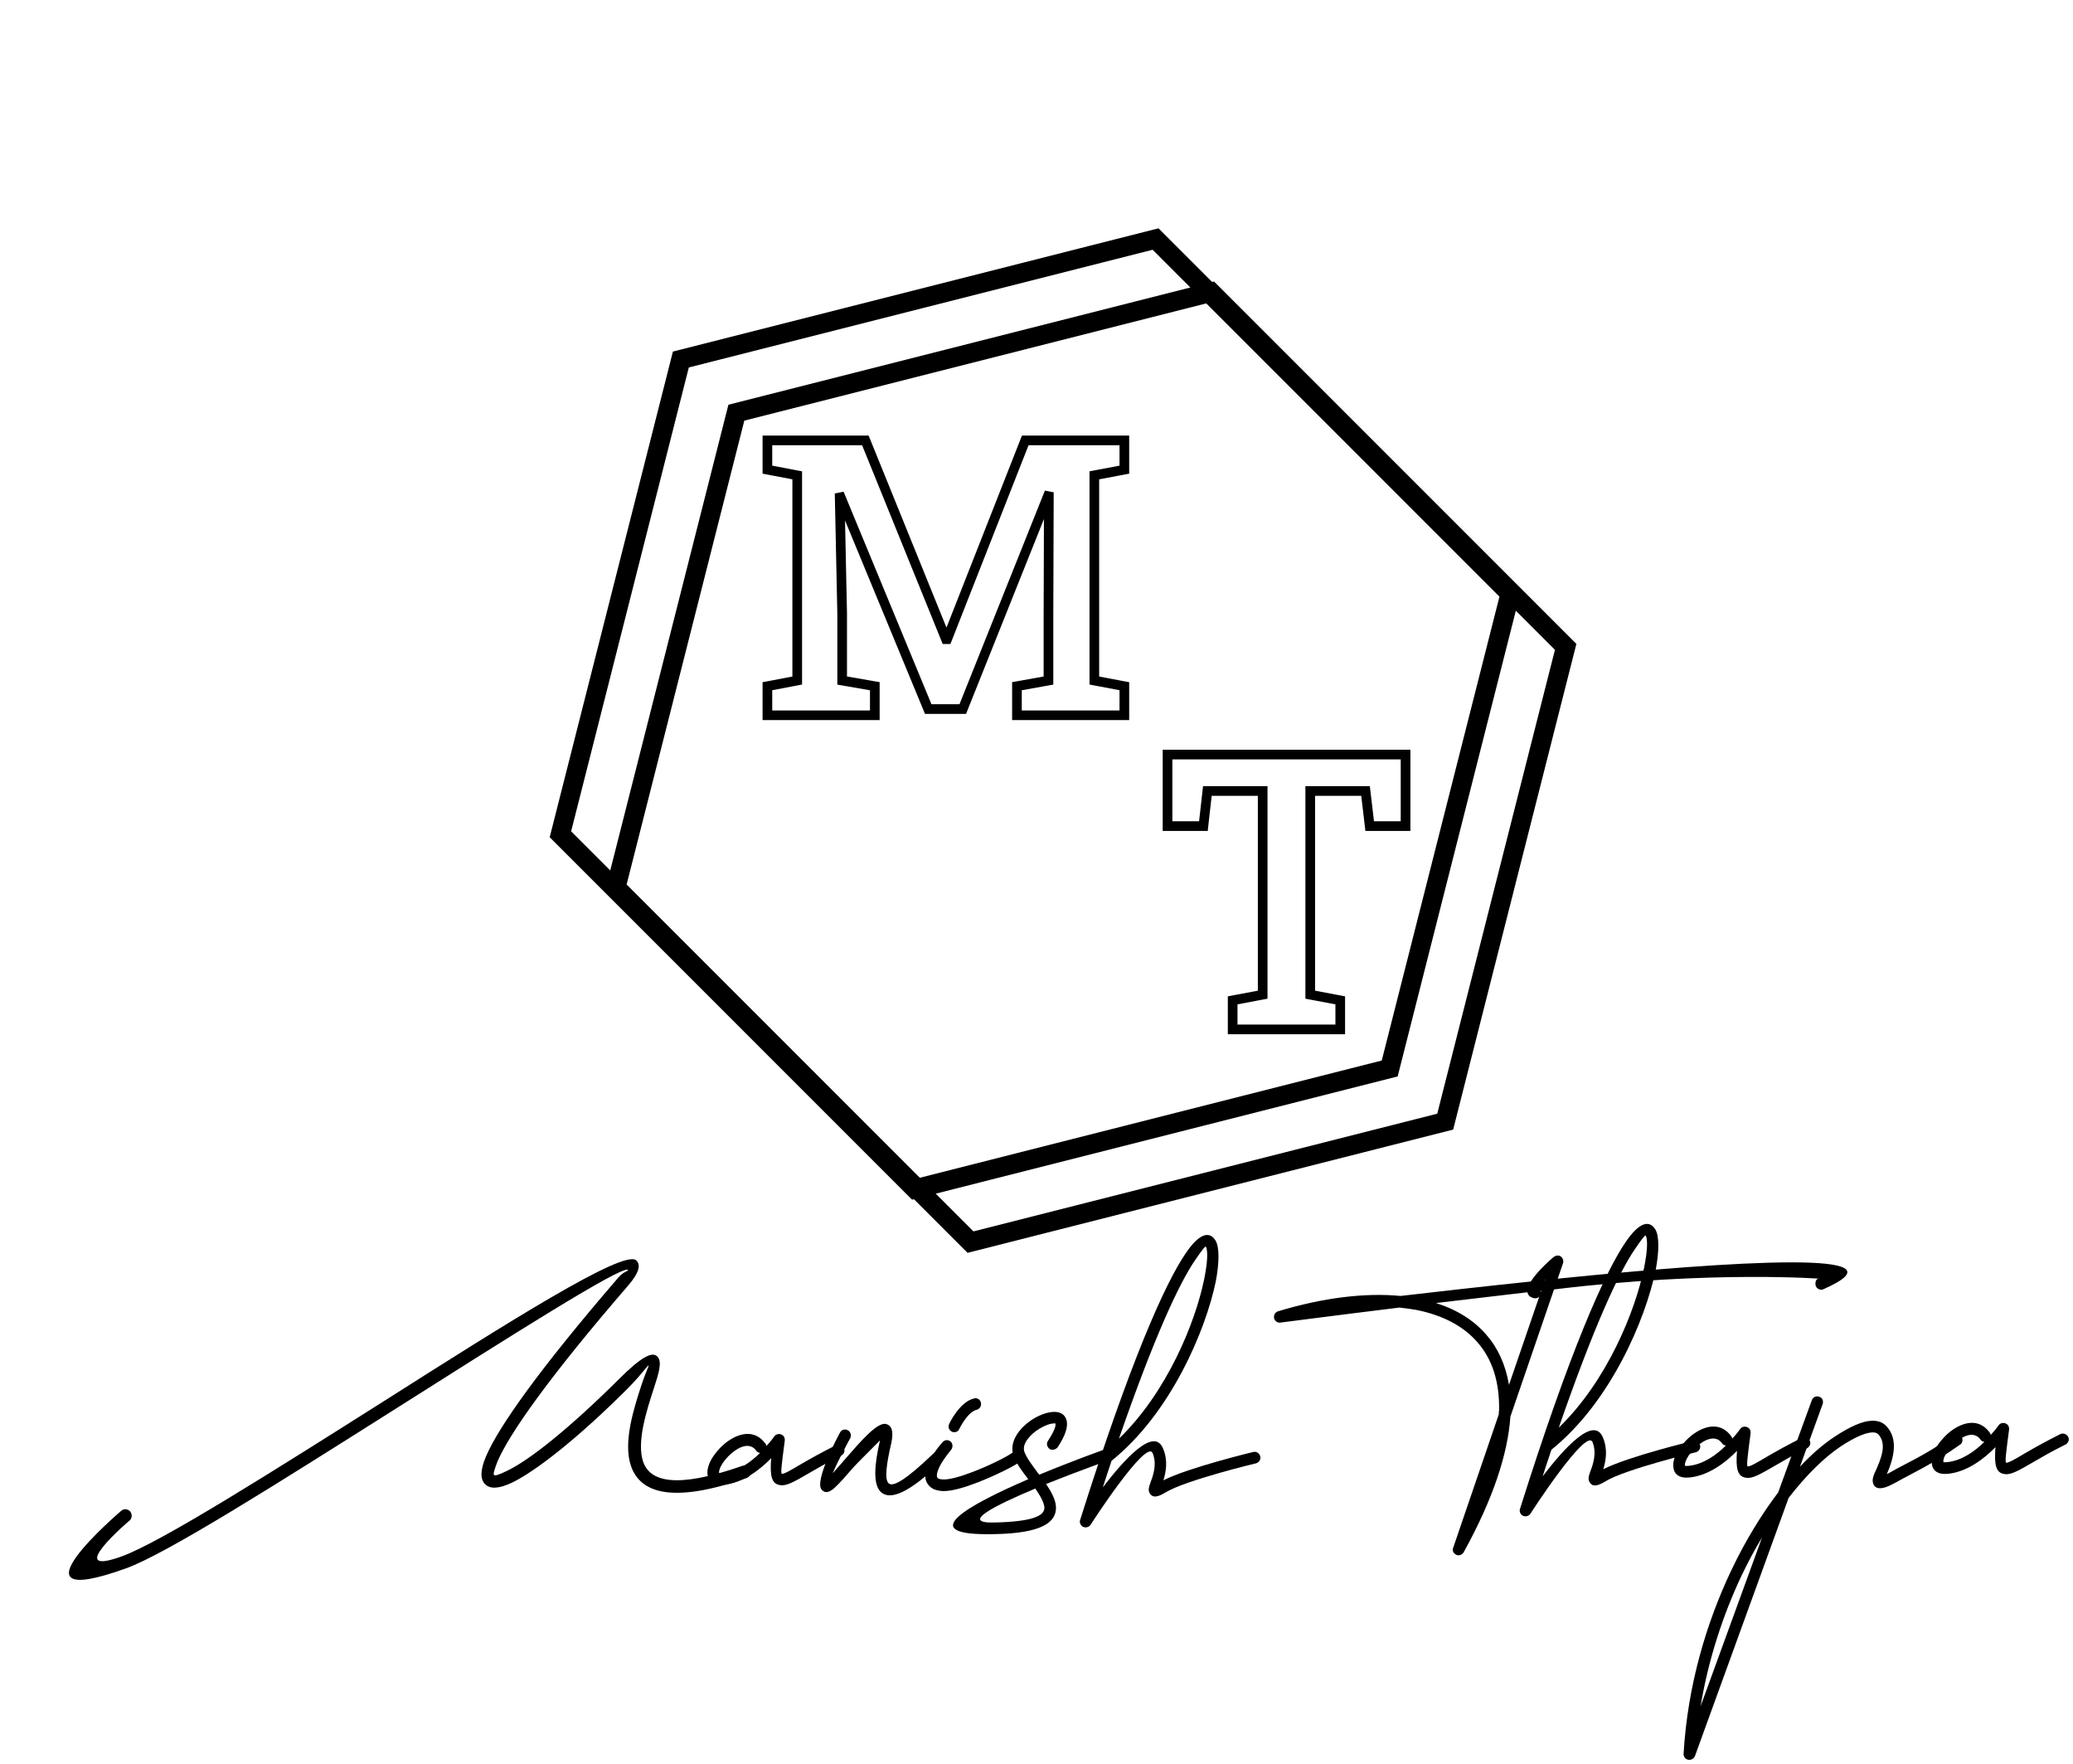 <svg width="429" height="365" viewBox="0 0 429 365" fill="none" xmlns="http://www.w3.org/2000/svg">
<path d="M115.975 172.625L140.903 74.388L239.14 49.46L312.525 122.844L287.596 221.081L189.36 246.009L115.975 172.625Z" stroke="black" stroke-width="4"/>
<path d="M324.009 133.844L299.081 232.081L200.844 257.009L127.46 183.625L152.388 85.388L250.625 60.46L324.009 133.844Z" stroke="black" stroke-width="4"/>
<path d="M158.812 148H157.812V149H158.812V148ZM158.812 141.984L158.626 141.002L157.812 141.156V141.984H158.812ZM164.984 140.813L165.171 141.795L165.984 141.641V140.813H164.984ZM164.984 98.352H165.984V97.524L165.171 97.369L164.984 98.352ZM158.812 97.18H157.812V98.008L158.626 98.162L158.812 97.18ZM158.812 91.125V90.125H157.812V91.125H158.812ZM179.086 91.125L180.013 90.749L179.76 90.125H179.086V91.125ZM195.766 132.258L194.839 132.634L195.092 133.258H195.766V132.258ZM196 132.258V133.258H196.681L196.931 132.624L196 132.258ZM212.172 91.125V90.125H211.491L211.241 90.759L212.172 91.125ZM232.68 91.125H233.68V90.125H232.68V91.125ZM232.68 97.18L232.865 98.162L233.68 98.009V97.18H232.68ZM226.469 98.352L226.283 97.369L225.469 97.523V98.352H226.469ZM226.469 140.813H225.469V141.641L226.283 141.795L226.469 140.813ZM232.68 141.984H233.68V141.155L232.865 141.002L232.68 141.984ZM232.68 148V149H233.68V148H232.68ZM210.453 148H209.453V149H210.453V148ZM210.453 141.984L210.276 141L209.453 141.148V141.984H210.453ZM216.977 140.813L217.153 141.797L217.977 141.649V140.813H216.977ZM216.977 127.57L215.977 127.567V127.57H216.977ZM217.055 102.688L218.055 102.691L218.057 101.868L217.251 101.707L217.055 102.688ZM216.859 102.648L217.055 101.668L216.24 101.505L215.931 102.277L216.859 102.648ZM199.242 146.711V147.711H199.919L200.171 147.082L199.242 146.711ZM192.094 146.711L191.17 147.093L191.425 147.711H192.094V146.711ZM173.969 102.883L174.893 102.501L174.579 101.741L173.773 101.902L173.969 102.883ZM173.773 102.922L173.577 101.941L172.756 102.106L172.774 102.943L173.773 102.922ZM174.281 126.906H175.281V126.896L175.281 126.885L174.281 126.906ZM174.281 140.813H173.281V141.654L174.11 141.798L174.281 140.813ZM181.039 141.984H182.039V141.143L181.21 140.999L181.039 141.984ZM181.039 148V149H182.039V148H181.039ZM159.812 148V141.984H157.812V148H159.812ZM158.999 142.967L165.171 141.795L164.798 139.83L158.626 141.002L158.999 142.967ZM165.984 140.813V98.352H163.984V140.813H165.984ZM165.171 97.369L158.999 96.197L158.626 98.162L164.798 99.334L165.171 97.369ZM159.812 97.18V91.125H157.812V97.18H159.812ZM158.812 92.125H179.086V90.125H158.812V92.125ZM178.159 91.501L194.839 132.634L196.692 131.882L180.013 90.749L178.159 91.501ZM195.766 133.258H196V131.258H195.766V133.258ZM196.931 132.624L213.103 91.491L211.241 90.759L195.069 131.892L196.931 132.624ZM212.172 92.125H232.68V90.125H212.172V92.125ZM231.68 91.125V97.18H233.68V91.125H231.68ZM232.494 96.197L226.283 97.369L226.654 99.334L232.865 98.162L232.494 96.197ZM225.469 98.352V140.813H227.469V98.352H225.469ZM226.283 141.795L232.494 142.967L232.865 141.002L226.654 139.83L226.283 141.795ZM231.68 141.984V148H233.68V141.984H231.68ZM232.68 147H210.453V149H232.68V147ZM211.453 148V141.984H209.453V148H211.453ZM210.63 142.969L217.153 141.797L216.8 139.828L210.276 141L210.63 142.969ZM217.977 140.813V127.57H215.977V140.813H217.977ZM217.977 127.573L218.055 102.691L216.055 102.684L215.977 127.567L217.977 127.573ZM217.251 101.707L217.055 101.668L216.663 103.629L216.859 103.668L217.251 101.707ZM215.931 102.277L198.314 146.34L200.171 147.082L217.788 103.02L215.931 102.277ZM199.242 145.711H192.094V147.711H199.242V145.711ZM193.018 146.329L174.893 102.501L173.045 103.265L191.17 147.093L193.018 146.329ZM173.773 101.902L173.577 101.941L173.97 103.902L174.165 103.863L173.773 101.902ZM172.774 102.943L173.281 126.927L175.281 126.885L174.773 102.901L172.774 102.943ZM173.281 126.906V140.813H175.281V126.906H173.281ZM174.11 141.798L180.868 142.97L181.21 140.999L174.452 139.827L174.11 141.798ZM180.039 141.984V148H182.039V141.984H180.039ZM181.039 147H158.812V149H181.039V147Z" fill="black"/>
<path d="M255.094 213H254.094V214H255.094V213ZM255.094 206.984L254.908 206.002L254.094 206.155V206.984H255.094ZM261.305 205.812L261.49 206.795L262.305 206.641V205.812H261.305ZM261.305 163.664H262.305V162.664H261.305V163.664ZM249.859 163.664V162.664H248.966L248.866 163.552L249.859 163.664ZM249.039 170.93V171.93H249.933L250.033 171.042L249.039 170.93ZM241.617 170.93H240.617V171.93H241.617V170.93ZM241.617 156.125V155.125H240.617V156.125H241.617ZM290.875 156.125H291.875V155.125H290.875V156.125ZM290.875 170.93V171.93H291.875V170.93H290.875ZM283.453 170.93L282.46 171.047L282.564 171.93H283.453V170.93ZM282.594 163.664L283.587 163.547L283.482 162.664H282.594V163.664ZM271.148 163.664V162.664H270.148V163.664H271.148ZM271.148 205.812H270.148V206.641L270.963 206.795L271.148 205.812ZM277.359 206.984H278.359V206.155L277.545 206.002L277.359 206.984ZM277.359 213V214H278.359V213H277.359ZM256.094 213V206.984H254.094V213H256.094ZM255.279 207.967L261.49 206.795L261.119 204.83L254.908 206.002L255.279 207.967ZM262.305 205.812V163.664H260.305V205.812H262.305ZM261.305 162.664H249.859V164.664H261.305V162.664ZM248.866 163.552L248.045 170.817L250.033 171.042L250.853 163.776L248.866 163.552ZM249.039 169.93H241.617V171.93H249.039V169.93ZM242.617 170.93V156.125H240.617V170.93H242.617ZM241.617 157.125H290.875V155.125H241.617V157.125ZM289.875 156.125V170.93H291.875V156.125H289.875ZM290.875 169.93H283.453V171.93H290.875V169.93ZM284.446 170.812L283.587 163.547L281.601 163.782L282.46 171.047L284.446 170.812ZM282.594 162.664H271.148V164.664H282.594V162.664ZM270.148 163.664V205.812H272.148V163.664H270.148ZM270.963 206.795L277.174 207.967L277.545 206.002L271.334 204.83L270.963 206.795ZM276.359 206.984V213H278.359V206.984H276.359ZM277.359 212H255.094V214H277.359V212Z" fill="black"/>
<path d="M25.062 312.624C25.004 312.682 0.16 333.835 26.059 324.518C34.438 321.53 58.168 306.471 81.078 291.999C105.395 276.589 128.773 261.764 129.945 262.76C130.18 262.995 129.066 263.053 128.012 264.284C111.488 283.444 103.168 295.28 100.59 301.315C99.359 304.186 99.359 306.12 100.414 307.116C101.469 308.171 103.344 307.995 105.863 306.823C110.902 304.421 119.75 297.448 129.945 287.253C133.168 283.971 134.047 282.389 134.223 282.565C134.281 282.682 133.52 284.206 132.758 286.55C131.176 291.413 128.891 298.444 130.59 303.366C132.465 308.698 138.676 311.335 154.496 305.827C155.199 305.592 155.551 304.831 155.316 304.128C155.082 303.425 154.32 303.073 153.617 303.307C139.73 308.171 134.516 306.471 133.109 302.487C131.703 298.385 133.812 291.882 135.277 287.37C136.332 284.147 137.094 281.745 136.039 280.69C134.984 279.577 132.699 280.749 128.07 285.378C118.051 295.339 109.555 302.194 104.75 304.421C103.285 305.124 102.465 305.417 102.23 305.182C102.055 305.007 102.289 304.069 102.992 302.311C105.512 296.51 113.656 284.909 130.004 265.983C132.23 263.405 132.699 261.706 131.645 260.768C129.008 258.483 104.867 273.776 79.672 289.772C56.879 304.186 33.207 319.186 25.121 322.057C12.934 326.452 26.762 314.616 26.82 314.616C27.348 314.147 27.406 313.327 26.938 312.741C26.469 312.214 25.648 312.096 25.062 312.624Z" fill="black"/>
a<path d="M158.418 298.735C156.309 295.806 153.204 296.392 150.625 298.208C149.395 299.087 148.34 300.259 147.579 301.372C146.758 302.603 146.29 303.95 146.407 305.005C146.524 306.528 147.579 307.466 149.805 307.231C153.79 306.821 157.305 304.067 159.59 301.724C159.297 305.474 159.707 307.056 161.465 307.29C162.754 307.524 164.454 306.528 167.09 305.005C168.907 303.95 171.192 302.603 174.063 301.196C174.649 300.903 174.942 300.2 174.649 299.614C174.356 299.028 173.594 298.735 173.008 299.028C170.079 300.493 167.676 301.841 165.86 302.896C163.692 304.185 162.286 305.005 161.817 304.946C161.524 304.888 161.758 303.013 162.403 298.091C162.461 297.622 162.286 297.153 161.875 296.919C161.348 296.567 160.586 296.685 160.235 297.212C160.235 297.212 159.649 298.091 158.594 299.204C158.594 299.028 158.536 298.853 158.418 298.735ZM157.305 300.61C155.372 302.544 152.618 304.536 149.571 304.829C149.043 304.888 148.809 304.829 148.809 304.771C148.75 304.243 149.043 303.54 149.571 302.72C150.215 301.782 151.094 300.845 152.032 300.2C153.555 299.087 155.372 298.618 156.485 300.142C156.661 300.435 156.954 300.61 157.305 300.61Z" fill="black"/>
<path d="M173.85 296.395C173.791 296.454 168.401 306.414 170.041 308.231C170.744 309.051 171.623 308.817 172.678 307.879C173.674 307 175.139 305.301 176.721 303.485C177.014 303.133 182.112 298.036 182.112 298.036C180.94 303.075 180.588 307.293 182.405 308.817C184.338 310.399 188.088 308.934 194.768 302.547C195.237 302.079 195.237 301.317 194.826 300.848C194.358 300.379 193.596 300.321 193.127 300.789C187.502 306.18 184.866 307.704 183.928 306.942C182.991 306.18 183.459 302.84 184.455 298.563C184.983 296.102 184.514 294.93 183.342 294.637C181.526 294.227 178.01 298.329 174.905 301.903C173.967 302.957 173.088 304.012 172.326 304.832C173.44 302.137 175.959 297.567 175.959 297.567C176.252 296.981 176.018 296.219 175.432 295.926C174.846 295.633 174.143 295.809 173.85 296.395Z" fill="black"/>
<path d="M201.82 289.305C202.406 289.305 202.874 289.657 202.991 290.243C203.167 290.887 202.757 291.532 202.113 291.707C200.238 292.118 198.538 295.633 198.538 295.633C198.304 296.278 197.542 296.512 196.956 296.219C196.37 295.926 196.136 295.223 196.429 294.637C196.429 294.579 198.597 290.008 201.585 289.364C201.644 289.305 201.761 289.305 201.82 289.305ZM195.96 297.977C196.195 297.977 196.488 298.094 196.722 298.27C197.191 298.68 197.249 299.442 196.839 299.969C195.433 301.668 194.495 303.133 194.085 304.305C193.909 304.832 193.851 305.243 193.909 305.594C193.968 305.711 194.027 305.829 194.202 305.946C194.495 306.063 194.847 306.121 195.316 306.121C196.781 306.121 199.066 305.418 201.351 304.539C204.866 303.192 208.323 301.434 209.378 300.672C209.906 300.321 210.667 300.438 211.077 300.965C211.429 301.493 211.312 302.254 210.784 302.664C209.613 303.485 205.863 305.36 202.23 306.766C199.652 307.762 197.073 308.524 195.316 308.524C194.495 308.524 193.792 308.348 193.206 308.114C192.327 307.645 191.8 307 191.566 306.121C191.39 305.36 191.507 304.481 191.8 303.543C192.327 302.079 193.382 300.321 195.023 298.446C195.257 298.153 195.609 297.977 195.96 297.977Z" fill="black"/>
<path d="M218.886 299.44C220.527 296.979 220.996 295.221 220.761 294.05C220.41 292.409 219.004 291.882 217.187 292.233C215.898 292.467 214.316 293.171 212.968 294.167C210.566 295.983 208.75 298.678 209.804 301.374C210.39 302.897 211.562 304.479 212.793 306.061C200.605 311.335 188.593 317.839 205.82 317.428C215.664 317.253 218.593 314.967 218.535 311.862C218.476 310.339 217.597 308.698 216.484 307.057C223.046 304.421 229.55 302.135 229.609 302.077C230.254 301.842 230.546 301.198 230.312 300.553C230.136 299.909 229.433 299.616 228.789 299.85C228.73 299.85 222.168 302.194 215.078 305.124L214.785 304.772C213.671 303.249 212.5 301.725 212.031 300.495C211.445 299.03 212.734 297.331 214.375 296.1C215.429 295.339 216.66 294.753 217.597 294.577C218.066 294.518 218.418 294.46 218.418 294.577C218.535 295.104 218.125 296.217 216.894 298.092C216.484 298.62 216.66 299.382 217.187 299.792C217.714 300.143 218.476 299.967 218.886 299.44ZM216.132 311.921C216.191 313.62 213.789 314.85 205.761 315.026C198.554 315.202 205.879 311.51 214.257 307.995C215.254 309.46 216.074 310.866 216.132 311.921Z" fill="black"/>
<path d="M259.333 300.438C259.333 300.438 245.915 303.661 240.759 306.297C241.286 304.598 241.755 302.254 240.7 299.735C238.825 295.106 232.614 302.02 228.22 307.762C228.806 305.887 229.45 304.071 230.036 302.254C242.282 292.411 249.489 275.301 251.599 265.164C252.36 261.121 252.36 258.016 251.54 256.668C250.309 254.676 248.2 255.145 245.388 259.305C241.052 265.633 233.786 281.981 223.532 314.5C223.356 314.969 223.591 315.555 224.001 315.848C224.587 316.2 225.349 316.024 225.7 315.496C225.7 315.438 237.243 297.625 238.532 300.672C239.47 302.899 238.649 305.301 238.122 306.649C237.77 307.645 237.536 308.348 237.946 308.993C238.532 309.93 239.47 309.871 241.286 308.758C245.329 306.297 259.86 302.782 259.919 302.782C260.563 302.606 260.974 301.961 260.798 301.317C260.622 300.672 259.977 300.262 259.333 300.438ZM247.38 260.653C248.786 258.602 249.431 257.782 249.548 257.957C250.017 258.778 249.899 261.239 249.196 264.696C247.38 273.602 241.52 288.075 231.559 297.684C238.767 276.883 243.981 265.575 247.38 260.653Z" fill="black"/>
<path d="M377.378 266.742C395.894 258.538 358.862 260.882 322.359 264.574L323.472 261.351C323.648 260.765 323.355 260.062 322.71 259.827C322.3 259.71 321.831 259.827 321.48 260.12C321.128 260.413 318.198 262.933 316.792 265.16C307.241 266.156 297.925 267.21 289.839 268.148C282.515 267.445 273.843 268.499 264.526 271.312C263.941 271.488 263.589 272.015 263.648 272.66C263.765 273.304 264.351 273.773 264.995 273.656C265.112 273.656 275.308 272.308 289.605 270.55C290.776 270.667 291.89 270.843 293.003 271.019C298.394 272.074 302.788 274.3 305.776 277.757C308.765 281.156 310.347 285.843 310.23 291.82C310.171 292.113 310.171 292.347 310.171 292.64L300.737 320.238C300.503 320.765 300.737 321.351 301.265 321.644C301.851 321.995 302.554 321.761 302.905 321.175C309.058 310.042 312.046 300.726 312.573 293.109L321.597 266.8C354.585 262.757 378.14 264.691 376.441 264.574C375.737 264.515 375.562 265.511 375.796 266.156C376.089 266.742 376.792 267.035 377.378 266.742ZM318.96 267.093L318.843 267.386C318.843 267.269 318.843 267.21 318.784 267.093H318.96ZM316.089 267.386C316.206 267.913 316.499 268.324 317.261 268.558C317.73 268.734 318.257 268.617 318.55 268.265L312.28 286.546C311.577 282.386 309.995 278.929 307.593 276.175C304.956 273.128 301.441 270.96 297.163 269.613C303.14 268.91 309.585 268.148 316.089 267.386ZM319.605 264.867L319.78 264.749L319.722 264.867H319.605Z" fill="black"/>
<path d="M350.357 298.148C350.357 298.148 336.939 301.37 331.782 304.007C332.31 302.308 332.778 299.964 331.724 297.445C329.849 292.816 323.638 299.73 319.243 305.472C319.829 303.597 320.474 301.781 321.06 299.964C333.306 290.12 340.513 273.011 342.622 262.874C343.384 258.831 343.384 255.726 342.564 254.378C341.333 252.386 339.224 252.855 336.411 257.015C332.075 263.343 324.81 279.691 314.556 312.21C314.38 312.679 314.614 313.265 315.025 313.558C315.611 313.91 316.372 313.734 316.724 313.206C316.724 313.148 328.267 295.335 329.556 298.382C330.493 300.609 329.673 303.011 329.146 304.359C328.794 305.355 328.56 306.058 328.97 306.702C329.556 307.64 330.493 307.581 332.31 306.468C336.353 304.007 350.884 300.492 350.943 300.492C351.587 300.316 351.997 299.671 351.821 299.027C351.646 298.382 351.001 297.972 350.357 298.148ZM338.403 258.363C339.81 256.312 340.454 255.492 340.571 255.667C341.04 256.488 340.923 258.949 340.22 262.406C338.403 271.312 332.544 285.785 322.583 295.394C329.79 274.593 335.005 263.285 338.403 258.363Z" fill="black"/>
<path d="M358.295 297.209C356.186 294.279 353.08 294.865 350.502 296.681C349.272 297.56 348.217 298.732 347.455 299.845C346.635 301.076 346.166 302.424 346.284 303.478C346.401 305.002 347.455 305.939 349.682 305.705C353.666 305.295 357.182 302.541 359.467 300.197C359.174 303.947 359.584 305.529 361.342 305.763C362.631 305.998 364.33 305.002 366.967 303.478C368.784 302.424 371.069 301.076 373.94 299.67C374.526 299.377 374.819 298.674 374.526 298.088C374.233 297.502 373.471 297.209 372.885 297.502C369.955 298.966 367.553 300.314 365.737 301.369C363.569 302.658 362.162 303.478 361.694 303.42C361.401 303.361 361.635 301.486 362.28 296.564C362.338 296.095 362.162 295.627 361.752 295.392C361.225 295.041 360.463 295.158 360.112 295.685C360.112 295.685 359.526 296.564 358.471 297.677C358.471 297.502 358.412 297.326 358.295 297.209ZM357.182 299.084C355.248 301.017 352.494 303.009 349.448 303.302C348.92 303.361 348.686 303.302 348.686 303.244C348.627 302.716 348.92 302.013 349.448 301.193C350.092 300.256 350.971 299.318 351.909 298.674C353.432 297.56 355.248 297.091 356.362 298.615C356.537 298.908 356.83 299.084 357.182 299.084Z" fill="black"/>
<path d="M374.958 289.707L367.985 308.809C364.528 313.379 361.13 318.887 358.2 325.098C353.103 335.879 349.235 348.828 348.415 362.832C348.356 363.359 348.708 363.887 349.177 364.062C349.821 364.297 350.524 363.945 350.759 363.359L370.153 309.922C373.786 305.234 377.478 301.602 380.876 299.316C383.806 297.383 385.915 296.504 387.321 296.387C388.024 296.328 388.435 296.504 388.728 296.797C390.485 298.789 389.431 301.602 387.907 304.883C387.614 305.586 387.497 306.113 387.556 306.582C387.731 307.754 388.552 308.164 389.899 307.812C390.485 307.695 391.306 307.285 392.302 306.758C395.817 304.766 399.685 303.125 405.72 298.848C406.247 298.438 406.247 297.617 405.837 297.148C405.368 296.68 404.665 296.68 404.138 297.031C398.278 301.25 394.47 302.715 391.071 304.707C390.896 304.824 390.661 304.941 390.485 305C392.067 301.309 392.712 297.793 390.544 295.273C389.782 294.336 388.669 293.867 387.146 293.984C385.329 294.102 382.868 295.156 379.587 297.324C377.302 298.848 374.899 300.898 372.497 303.477L377.185 290.527C377.419 289.883 377.126 289.18 376.481 289.004C375.896 288.77 375.192 289.062 374.958 289.707ZM351.931 353.047C353.571 343.203 356.618 334.062 360.368 326.094C361.716 323.281 363.122 320.645 364.646 318.125L351.931 353.047Z" fill="black"/>
<path d="M411.783 296.445C409.674 293.516 406.569 294.102 403.99 295.918C402.76 296.797 401.705 297.969 400.944 299.082C400.123 300.312 399.654 301.66 399.772 302.715C399.889 304.238 400.944 305.176 403.17 304.941C407.154 304.531 410.67 301.777 412.955 299.434C412.662 303.184 413.072 304.766 414.83 305C416.119 305.234 417.819 304.238 420.455 302.715C422.272 301.66 424.557 300.312 427.428 298.906C428.014 298.613 428.307 297.91 428.014 297.324C427.721 296.738 426.959 296.445 426.373 296.738C423.444 298.203 421.041 299.551 419.225 300.605C417.057 301.895 415.651 302.715 415.182 302.656C414.889 302.598 415.123 300.723 415.768 295.801C415.826 295.332 415.651 294.863 415.24 294.629C414.713 294.277 413.951 294.395 413.6 294.922C413.6 294.922 413.014 295.801 411.959 296.914C411.959 296.738 411.901 296.562 411.783 296.445ZM410.67 298.32C408.736 300.254 405.983 302.246 402.936 302.539C402.408 302.598 402.174 302.539 402.174 302.48C402.115 301.953 402.408 301.25 402.936 300.43C403.58 299.492 404.459 298.555 405.397 297.91C406.92 296.797 408.736 296.328 409.85 297.852C410.026 298.145 410.319 298.32 410.67 298.32Z" fill="black"/>
</svg>
